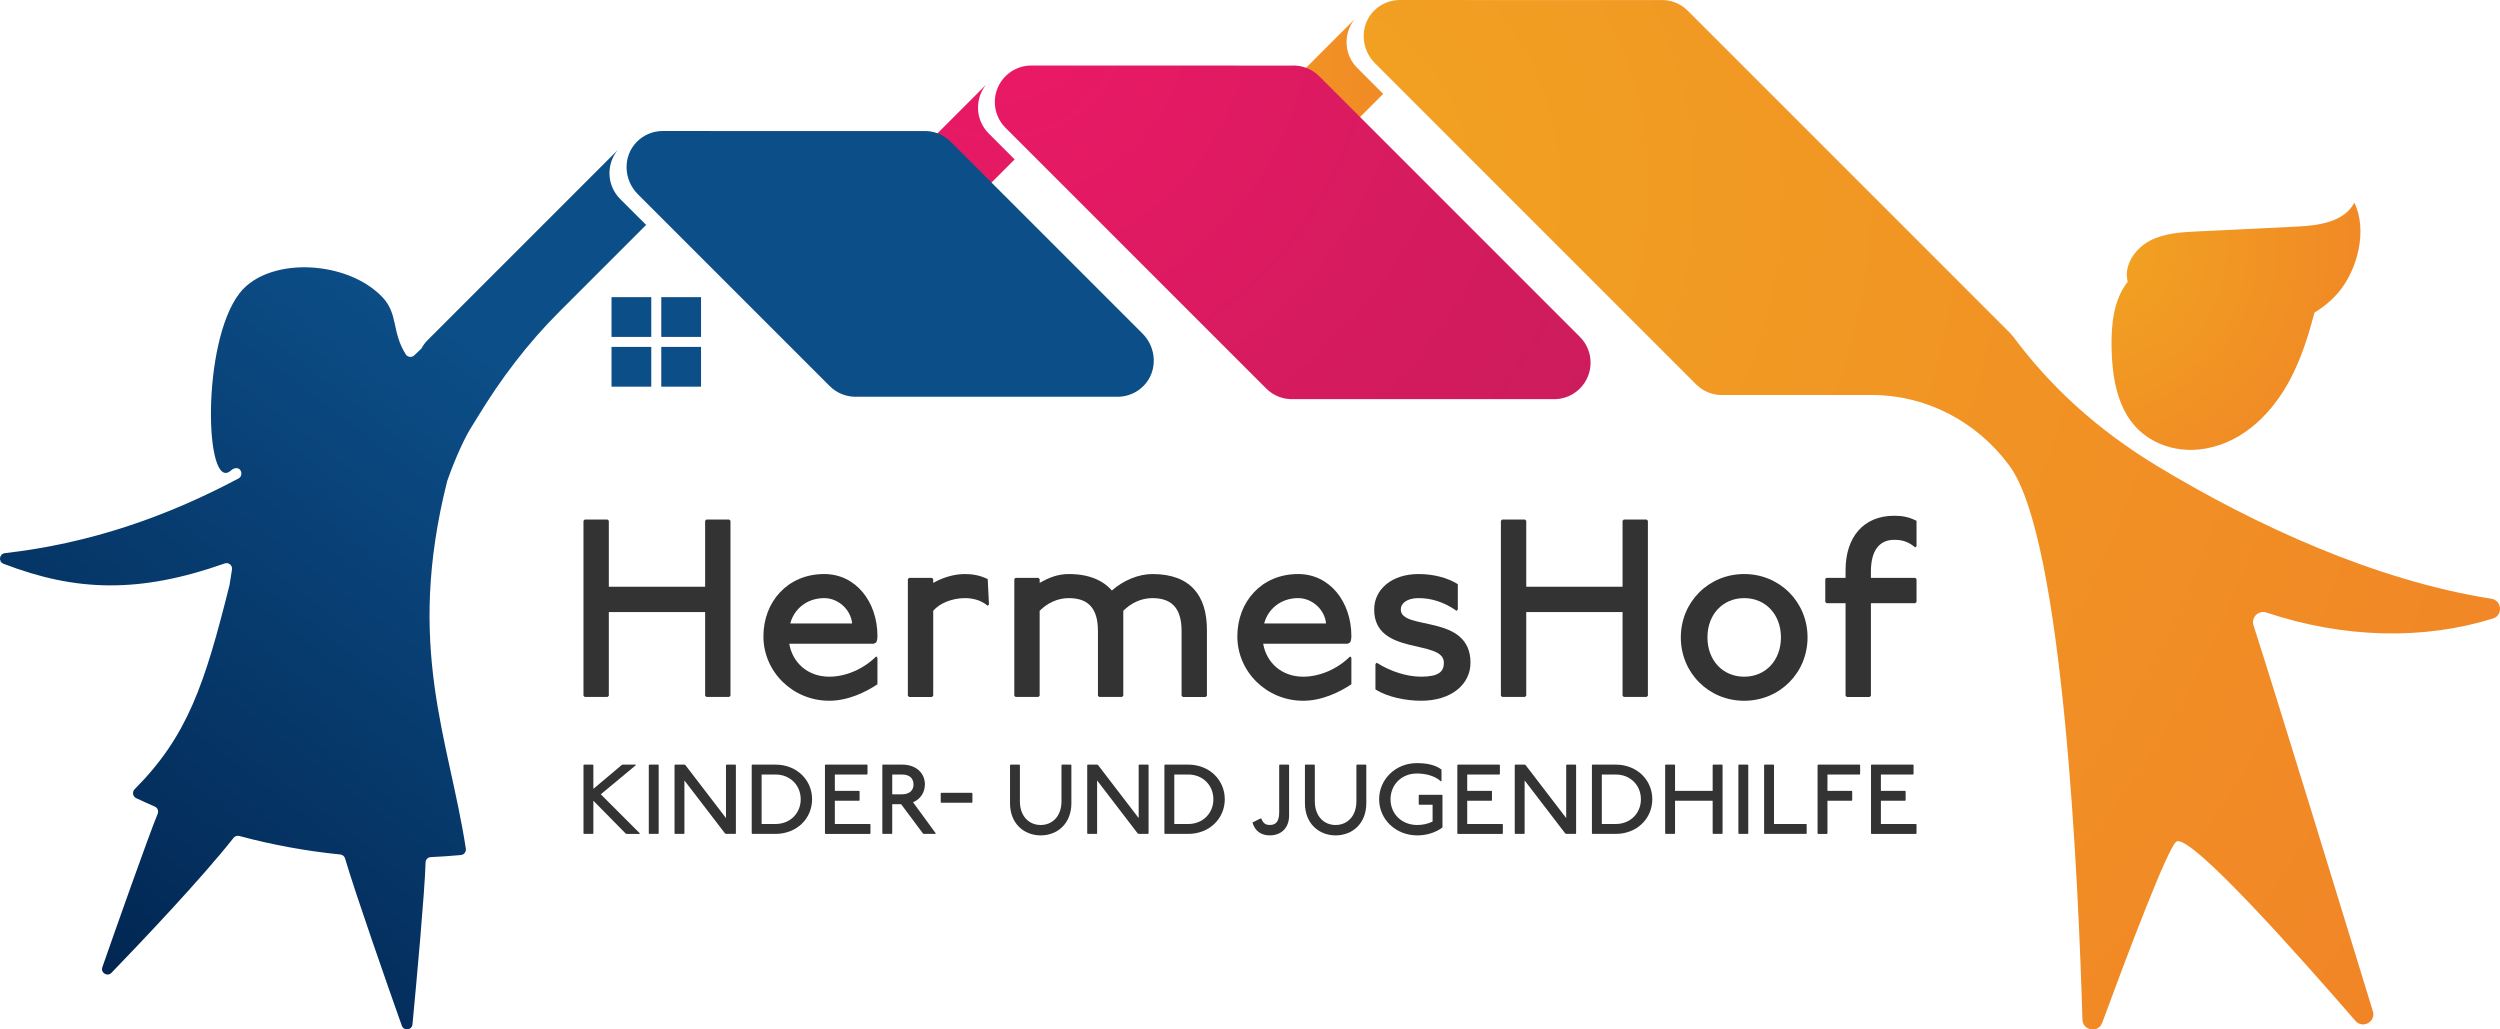 <?xml version="1.0" encoding="utf-8"?>
<!-- Generator: Adobe Illustrator 25.4.1, SVG Export Plug-In . SVG Version: 6.00 Build 0)  -->
<svg version="1.1" id="Слой_1" xmlns="http://www.w3.org/2000/svg" xmlns:xlink="http://www.w3.org/1999/xlink" x="0px" y="0px"
	 viewBox="0 0 2304.12 948.8" style="enable-background:new 0 0 2304.12 948.8;" xml:space="preserve">
<style type="text/css">
	.st0{fill:#FFFFFF;}
	.st1{fill:#2B2B2B;}
	.st2{fill:#333333;}
	.st3{fill:url(#SVGID_1_);}
	.st4{fill:url(#SVGID_00000134242744672945735810000009712929117692539533_);}
	.st5{fill:url(#SVGID_00000091727910019915165680000005628527532533840546_);}
	.st6{fill:url(#SVGID_00000029746547271160432280000009999867861490612915_);}
	.st7{fill:url(#SVGID_00000080189345310124126830000015880481106973454517_);}
	.st8{fill:url(#SVGID_00000078008740251486624180000002623433981375159960_);}
	.st9{fill:url(#SVGID_00000154398890560403382030000006456309733918086286_);}
	.st10{fill:url(#SVGID_00000136398584606955367340000016568301876651134648_);}
	.st11{fill:url(#SVGID_00000177466892518967468530000002129378892073042600_);}
	.st12{fill:url(#SVGID_00000044147018790093483950000017286961607394106767_);}
	.st13{fill:url(#SVGID_00000026133707884924851970000007614675120657230493_);}
	.st14{fill:url(#SVGID_00000168832492055102369920000007404565325886756751_);}
	.st15{fill:url(#SVGID_00000046301845616289715530000009740844625198043560_);}
	.st16{fill:url(#SVGID_00000078032369174718543790000012620689253279562634_);}
	.st17{fill:url(#SVGID_00000133524039987580823850000008089858689570953352_);}
	.st18{fill:url(#SVGID_00000177458292967398381690000017653131232492294035_);}
	.st19{fill:url(#SVGID_00000080208117015529584280000001976954780687707282_);}
	.st20{fill:url(#SVGID_00000131334205931436649300000015973419425960902076_);}
	.st21{fill:url(#SVGID_00000183223560415389424400000013692925590200561303_);}
	.st22{fill:url(#SVGID_00000121275876894820566170000016876598366499698846_);}
	.st23{fill:url(#SVGID_00000160893227398037331120000009235768525294461111_);}
	.st24{fill:url(#SVGID_00000034774900540999559760000010374441003025636520_);}
</style>
<g>
	<g>
		<path class="st2" d="M559.95,478.84l1.17,1.17v60.73h88.76v-60.73l1.17-1.17h21.02l1.17,1.17v161.17l-1.17,1.17h-21.02l-1.17-1.17
			V564.1h-88.76v77.08l-1.17,1.17h-21.02l-1.17-1.17V480.01l1.17-1.17H559.95z"/>
		<path class="st2" d="M808.71,630.67c-10.51,7.01-26.86,15.18-44.38,15.18c-33.87,0-60.73-26.86-60.73-59.33
			c0-31.77,22.19-57.46,56.06-57.46c29.2,0,49.05,25.69,49.05,57.23c0,1.17,0,3.27-1.17,5.84l-2.34,1.17h-77.78
			c3.04,17.52,17.05,30.37,36.9,30.37c15.18,0,31.53-7.01,43.21-18.69l1.17,1.17V630.67z M785.35,574.61
			c-1.17-12.85-12.85-23.36-25.69-23.36c-16.35,0-28.03,10.51-31.3,23.36H785.35z"/>
		<path class="st2" d="M858.93,532.57l1.17,1.17v3.5c8.17-4.67,18.68-8.17,29.2-8.17c7.01,0,14.02,1.17,21.02,4.67l1.17,23.36
			l-1.17,1.17c-7.01-5.84-15.18-7.01-21.02-7.01c-11.68,0-23.36,4.67-29.2,11.68v78.25l-1.17,1.17H837.9l-1.17-1.17V533.73
			l1.17-1.17H858.93z"/>
		<path class="st2" d="M957.03,532.57l1.17,1.17v3.5c8.18-4.67,16.35-8.17,26.86-8.17c18.69,0,31.53,5.84,39.71,15.18
			c10.51-9.34,24.53-15.18,37.37-15.18c35.04,0,50.22,19.85,50.22,51.39v60.73l-1.17,1.17h-21.02l-1.17-1.17v-59.56
			c0-18.69-7.01-30.37-26.86-30.37c-10.51,0-19.86,4.67-26.86,11.68v78.25l-1.17,1.17h-21.02l-1.17-1.17v-59.56
			c0-18.69-7.01-30.37-26.86-30.37c-10.51,0-19.85,4.67-26.86,11.68v78.25l-1.17,1.17h-21.02l-1.17-1.17V533.73l1.17-1.17H957.03z"
			/>
		<path class="st2" d="M1245.5,630.67c-10.51,7.01-26.86,15.18-44.38,15.18c-33.87,0-60.73-26.86-60.73-59.33
			c0-31.77,22.19-57.46,56.06-57.46c29.2,0,49.05,25.69,49.05,57.23c0,1.17,0,3.27-1.17,5.84l-2.34,1.17h-77.78
			c3.04,17.52,17.05,30.37,36.91,30.37c15.18,0,31.53-7.01,43.21-18.69l1.17,1.17V630.67z M1222.14,574.61
			c-1.17-12.85-12.85-23.36-25.7-23.36c-16.35,0-28.03,10.51-31.3,23.36H1222.14z"/>
		<path class="st2" d="M1342.43,562.93c-11.68-8.18-23.36-11.68-35.04-11.68c-10.51,0-16.35,4.67-16.35,10.51
			c0,19.85,64.23,3.5,64.23,49.05c0,19.85-17.52,35.04-45.55,35.04c-14.02,0-31.53-3.5-42.05-10.51v-23.36l1.17-1.17
			c12.85,8.17,28.03,12.85,40.88,12.85c16.35,0,21.02-4.67,21.02-12.85c0-22.19-64.23-5.84-64.23-49.05
			c0-18.69,16.35-32.7,40.88-32.7c14.01,0,26.86,3.5,36.2,9.34v23.36L1342.43,562.93z"/>
		<path class="st2" d="M1405.49,478.84l1.17,1.17v60.73h88.76v-60.73l1.17-1.17h21.02l1.17,1.17v161.17l-1.17,1.17h-21.02
			l-1.17-1.17V564.1h-88.76v77.08l-1.17,1.17h-21.02l-1.17-1.17V480.01l1.17-1.17H1405.49z"/>
		<path class="st2" d="M1665.92,587.46c0,32.7-25.69,58.4-58.4,58.4c-32.7,0-58.39-25.69-58.39-58.4s25.69-58.4,58.39-58.4
			C1640.23,529.06,1665.92,554.76,1665.92,587.46z M1573.66,587.46c0,21.02,14.02,36.21,33.87,36.21
			c19.86,0,33.87-15.18,33.87-36.21c0-21.02-14.02-36.21-33.87-36.21C1587.68,551.25,1573.66,566.44,1573.66,587.46z"/>
		<path class="st2" d="M1700.96,532.57v-7.01c0-30.36,16.35-50.22,44.85-50.22c7.71,0,13.55,1.17,20.56,4.67v23.36l-1.17,1.17
			c-7.01-5.84-12.85-7.01-19.39-7.01c-13.31,0-21.49,9.34-21.49,29.2v5.84h40.88l1.17,1.17v21.02l-1.17,1.17h-40.88v85.26
			l-1.17,1.17h-21.02l-1.17-1.17v-85.26h-17.52l-1.17-1.17V533.5l1.17-0.93H1700.96z"/>
	</g>
	<g>
		<radialGradient id="SVGID_1_" cx="1171.649" cy="173.371" r="3114.4" gradientUnits="userSpaceOnUse">
			<stop  offset="0" style="stop-color:#F1A421"/>
			<stop  offset="1" style="stop-color:#F1582E"/>
		</radialGradient>
		<path class="st3" d="M2296.2,551.85c-106.43-16.74-216.87-67.3-307.18-121.81c-58.01-35.02-100.12-75.04-133.31-119.43
			c-0.04-0.04-0.07-0.11-0.11-0.15l-0.25-0.25c-0.93-1.22-1.91-2.42-3.03-3.53l-72.8-72.8l-1.32-1.32c0,0,0,0.01,0,0.01L1555.5,9.85
			c-7.1-7.1-16.58-10.35-25.87-9.78l-238.39-0.05c-0.69-0.02-1.38-0.02-2.07,0l-0.25,0l0,0.01c-8.28,0.31-16.47,3.66-22.74,10.05
			c-13.06,13.31-12.17,34.98,1.02,48.16l296.03,296.03c7.03,7.03,16.39,10.29,25.59,9.8h136.5c50.04,0,96.52,24.43,126.27,64.66
			c0.15,0.2,0.3,0.41,0.45,0.61c49.71,66.78,63.62,385.82,67.22,510.31c0.29,10.35,14.65,12.7,18.25,2.97
			c22.91-62.23,61.53-164.59,68.73-167.19c14.43-5.18,114.07,107.06,164.62,165.43c6.65,7.71,19.09,0.81,16.08-8.92
			c-27.46-89.73-89.95-293.41-109.99-355.6c-2.39-7.38,4.66-14.21,12.01-11.75c71.33,23.79,144.54,25.37,208.6,5.51
			C2307.03,567.15,2305.97,553.39,2296.2,551.85z"/>
		
			<radialGradient id="SVGID_00000112616553273512995770000018303206306517328796_" cx="1927.431" cy="228.468" r="703.835" gradientUnits="userSpaceOnUse">
			<stop  offset="0" style="stop-color:#F1A421"/>
			<stop  offset="1" style="stop-color:#F1582E"/>
		</radialGradient>
		<path style="fill:url(#SVGID_00000112616553273512995770000018303206306517328796_);" d="M1990.1,408.73
			c13.2,5.8,27.98,7.22,42.19,4.77c36.12-6.22,62.88-33.79,79.13-65.17c9.84-19,16.26-39.48,21.74-60.23
			c7.93-4.81,15.17-10.7,21.31-17.73c18.45-21.15,27.84-58.38,15.36-83.53c-9.3,17.87-33.06,21.05-53.18,22.02
			c-30.36,1.47-60.71,2.94-91.06,4.41c-15.03,0.73-30.59,1.59-43.95,8.51c-13.36,6.92-23.9,21.7-20.98,36.46
			c0.1,0.5,0.25,0.97,0.38,1.45c-0.3,0.38-0.61,0.74-0.9,1.13c-12.59,16.97-14.46,39.48-13.99,60.6
			C1946.94,355.56,1954.24,392.99,1990.1,408.73z"/>
		
			<radialGradient id="SVGID_00000066509841440739554660000000721532500943593402_" cx="1046.756" cy="60.092" r="673.636" gradientUnits="userSpaceOnUse">
			<stop  offset="0" style="stop-color:#F1A421"/>
			<stop  offset="1" style="stop-color:#F1582E"/>
		</radialGradient>
		<path style="fill:url(#SVGID_00000066509841440739554660000000721532500943593402_);" d="M1241.05,38.84
			c0-7.53,2.52-15.08,7.55-21.24l-174.27,174.27c-12.67,12.67-14.18,33.29-2.36,46.76c12.96,14.76,35.46,15.3,49.12,1.64
			l153.73-153.73l-23.92-23.92C1244.35,56.07,1241.05,47.45,1241.05,38.84z"/>
	</g>
	<g>
		
			<radialGradient id="SVGID_00000145057991201629671950000016916991811834670266_" cx="922.097" cy="9.271" r="1998.664" gradientUnits="userSpaceOnUse">
			<stop  offset="0" style="stop-color:#ED1966"/>
			<stop  offset="0.23" style="stop-color:#D41B5E"/>
			<stop  offset="0.476" style="stop-color:#C11D57"/>
			<stop  offset="0.73" style="stop-color:#B61E53"/>
			<stop  offset="1" style="stop-color:#B21E52"/>
		</radialGradient>
		<path style="fill:url(#SVGID_00000145057991201629671950000016916991811834670266_);" d="M733.84,300.65
			c13.14,13.14,34.45,13.14,47.58,0l153.73-153.73L911.24,123c-6.56-6.56-9.86-15.18-9.86-23.79c0-7.53,2.52-15.08,7.55-21.24
			L733.84,253.07C720.7,266.2,720.7,287.51,733.84,300.65z"/>
		
			<radialGradient id="SVGID_00000018952943597696707270000015922639191294929792_" cx="922.097" cy="9.271" r="1998.664" gradientUnits="userSpaceOnUse">
			<stop  offset="0" style="stop-color:#ED1966"/>
			<stop  offset="0.23" style="stop-color:#D41B5E"/>
			<stop  offset="0.476" style="stop-color:#C11D57"/>
			<stop  offset="0.73" style="stop-color:#B61E53"/>
			<stop  offset="1" style="stop-color:#B21E52"/>
		</radialGradient>
		<path style="fill:url(#SVGID_00000018952943597696707270000015922639191294929792_);" d="M926.73,70.22
			c6.25-6.25,14.34-9.52,22.52-9.82l0-0.01l0.25,0c0.69-0.02,1.38-0.02,2.07,0l238.39,0.05c9.29-0.57,18.77,2.68,25.87,9.78
			l240.27,240.27c13.14,13.14,13.14,34.44,0,47.58c-6.11,6.11-13.99,9.38-22,9.8l0,0h0c-1.2,0.06-2.39,0.06-3.59,0h-237.92l0,0
			c-9.2,0.49-18.56-2.78-25.59-9.8L926.73,117.8C913.59,104.66,913.59,83.36,926.73,70.22z"/>
	</g>
	<g>
		
			<linearGradient id="SVGID_00000054225490368715110500000003028113687224192159_" gradientUnits="userSpaceOnUse" x1="81.148" y1="871.625" x2="481.616" y2="348.241">
			<stop  offset="0" style="stop-color:#022753"/>
			<stop  offset="0.995" style="stop-color:#0C4E88"/>
		</linearGradient>
		<path style="fill:url(#SVGID_00000054225490368715110500000003028113687224192159_);" d="M571.56,183.39
			c-6.57-6.57-9.84-15.2-9.84-23.79c0-7.56,2.5-15.09,7.53-21.26l-61.31,61.31l-87.56,87.56l-26.21,26.21
			c-2.35,2.35-4.3,4.99-5.76,7.78c-2.17,2.09-4.41,4.22-6.65,6.35c-2.31,2.17-6.09,1.73-7.78-0.95
			c-13.22-20.85-6.68-37.41-21.88-53.09c-16.45-16.92-41.34-25.63-65.57-27.02c-24.23-1.36-51.51,5.29-65.83,23.86
			c-35.43,46-31.9,184.04-8.08,163.45c1.95-1.73,3.67-2.35,5.21-2.35c5.03,0,6.42,7.2,1.95,9.55
			C153.1,476.4,82.83,500.85,4.52,509.81c-5.29,0.62-6.24,7.89-1.25,9.8c66.56,25.63,124.83,27.53,203.8-0.29
			c3.63-1.28,7.34,1.73,6.75,5.54c-0.59,3.74-1.36,8.63-2.31,14.5c-22.84,91.34-38.62,139-87.41,188.01
			c-2.46,2.5-1.8,6.72,1.36,8.22c5.69,2.68,11.42,5.29,17.18,7.78c2.53,1.1,3.74,3.97,2.72,6.54
			c-8.96,21.95-37.34,102.36-51.03,141.49c-1.84,5.14,4.63,9.1,8.41,5.18c27.24-28.2,82.57-86.42,112.53-124.38
			c1.25-1.58,3.3-2.24,5.25-1.73c30.47,8.19,61.68,13.91,93.14,17.07c2.06,0.22,3.74,1.58,4.33,3.56
			c9.84,33.3,38.48,115.06,52.32,154.2c1.84,5.14,9.33,4.22,9.84-1.21c3.82-40.14,11.31-121.8,12.08-149.3
			c0.07-2.65,2.18-4.74,4.82-4.85c9.26-0.4,18.52-1.03,27.74-1.91c2.9-0.26,4.99-2.97,4.55-5.84
			c-15.61-101.66-55.8-185.68-17.18-338.84c0.03-0.12,0.07-0.24,0.11-0.35c8.26-23.31,16.74-40.82,22.32-49.6
			c1.91-3.01,3.79-6.04,5.63-9.09c21.25-35.11,46.14-67.9,75.16-96.91l80.12-80.1L571.56,183.39z"/>
		
			<linearGradient id="SVGID_00000104670634078572802200000004962448183448799104_" gradientUnits="userSpaceOnUse" x1="244.161" y1="996.355" x2="644.629" y2="472.971">
			<stop  offset="0" style="stop-color:#022753"/>
			<stop  offset="0.995" style="stop-color:#0C4E88"/>
		</linearGradient>
		<path style="fill:url(#SVGID_00000104670634078572802200000004962448183448799104_);" d="M1053.03,307.47L876.15,130.59
			c-7.1-7.1-16.58-10.35-25.87-9.78l-238.39-0.05c-0.69-0.02-1.38-0.02-2.07,0l-0.25,0l0,0.01c-8.28,0.31-16.47,3.66-22.74,10.05
			c-13.07,13.3-12.17,34.97,1.02,48.16l176.85,176.85c7.03,7.03,16.39,10.29,25.59,9.8h237.92c1.2,0.06,2.39,0.06,3.59,0
			c8.2-0.44,16.27-3.85,22.44-10.26C1067.1,342.04,1066.12,320.56,1053.03,307.47z"/>
		
			<linearGradient id="SVGID_00000116224890282579879460000003923552850799647660_" gradientUnits="userSpaceOnUse" x1="117.367" y1="899.339" x2="517.835" y2="375.955">
			<stop  offset="0" style="stop-color:#022753"/>
			<stop  offset="0.995" style="stop-color:#0C4E88"/>
		</linearGradient>
		
			<rect x="563.61" y="273.87" style="fill:url(#SVGID_00000116224890282579879460000003923552850799647660_);" width="36.64" height="36.64"/>
		
			<linearGradient id="SVGID_00000176044600896858677970000017974124262788114364_" gradientUnits="userSpaceOnUse" x1="146.293" y1="921.471" x2="546.761" y2="398.087">
			<stop  offset="0" style="stop-color:#022753"/>
			<stop  offset="0.995" style="stop-color:#0C4E88"/>
		</linearGradient>
		
			<rect x="609.47" y="273.87" style="fill:url(#SVGID_00000176044600896858677970000017974124262788114364_);" width="36.64" height="36.64"/>
		
			<linearGradient id="SVGID_00000075128250038638564590000015301590268559037858_" gradientUnits="userSpaceOnUse" x1="139.5" y1="916.273" x2="539.968" y2="392.889">
			<stop  offset="0" style="stop-color:#022753"/>
			<stop  offset="0.995" style="stop-color:#0C4E88"/>
		</linearGradient>
		
			<rect x="563.61" y="319.73" style="fill:url(#SVGID_00000075128250038638564590000015301590268559037858_);" width="36.64" height="36.64"/>
		
			<linearGradient id="SVGID_00000090270341223858155400000009707664064975486106_" gradientUnits="userSpaceOnUse" x1="168.426" y1="938.406" x2="568.894" y2="415.022">
			<stop  offset="0" style="stop-color:#022753"/>
			<stop  offset="0.995" style="stop-color:#0C4E88"/>
		</linearGradient>
		
			<rect x="609.47" y="319.73" style="fill:url(#SVGID_00000090270341223858155400000009707664064975486106_);" width="36.64" height="36.64"/>
	</g>
	<g>
		<path class="st2" d="M546.43,704.7l0.45,0.46v21.89l26-21.89l0.91-0.46h11.86l0.46,0.46l-32.39,26.91l36.03,36.03l-0.45,0.46
			h-11.86l-0.91-0.46L546.88,738v30.1l-0.45,0.46h-8.21l-0.45-0.46v-62.94l0.45-0.46H546.43z"/>
		<path class="st2" d="M606.62,704.7l0.45,0.46v62.94l-0.45,0.46h-8.21l-0.45-0.46v-62.94l0.45-0.46H606.62z"/>
		<path class="st2" d="M630.79,704.7l0.91,0.46l37.4,48.81v-48.81l0.46-0.46h8.21l0.46,0.46v62.94l-0.46,0.46h-8.67l-0.91-0.46
			l-37.4-48.8v48.8l-0.45,0.46h-8.21l-0.45-0.46v-62.94l0.45-0.46H630.79z"/>
		<path class="st2" d="M714.71,704.7c19.61,0,33.75,14.14,33.75,31.93c0,17.79-14.14,31.93-33.75,31.93h-21.44l-0.45-0.46v-62.94
			l0.45-0.46H714.71z M701.94,759.44h12.77c13.68,0,23.26-10.03,23.26-22.8c0-12.77-9.58-22.81-23.26-22.81h-12.77V759.44z"/>
		<path class="st2" d="M799.08,704.7l0.46,0.46v8.21l-0.46,0.46h-29.65v15.05h22.35l0.46,0.46v8.21l-0.46,0.46h-22.35v21.44h32.39
			l0.45,0.46v8.21l-0.45,0.46h-41.05l-0.45-0.46v-62.94l0.45-0.46H799.08z"/>
		<path class="st2" d="M831.46,704.7c12.77,0,20.98,7.76,20.98,18.25c0,7.3-4.11,13.68-10.95,16.42l20.98,28.73l-0.46,0.46h-10.95
			l-0.46-0.46l-20.07-26.91h-8.21v26.91l-0.45,0.46h-8.21l-0.45-0.46v-62.94l0.45-0.46H831.46z M822.33,732.07h9.12
			c6.84,0,10.49-3.65,10.49-9.12c0-5.47-3.65-9.12-10.49-9.12h-9.12V732.07z"/>
		<path class="st2" d="M895.76,730.7l0.46,0.46v8.21l-0.46,0.46h-28.28l-0.46-0.46v-8.21l0.46-0.46H895.76z"/>
		<path class="st2" d="M939.54,704.7l0.45,0.46v33.3c0,14.14,8.67,21.89,19.16,21.89c10.49,0,19.16-7.76,19.16-21.89v-33.3
			l0.46-0.46h8.21l0.46,0.46v35.12c0,18.7-12.77,29.65-28.28,29.65s-28.28-10.95-28.28-29.65v-35.12l0.45-0.46H939.54z"/>
		<path class="st2" d="M1011.14,704.7l0.91,0.46l37.4,48.81v-48.81l0.46-0.46h8.21l0.46,0.46v62.94l-0.46,0.46h-8.67l-0.91-0.46
			l-37.4-48.8v48.8l-0.45,0.46h-8.21l-0.45-0.46v-62.94l0.45-0.46H1011.14z"/>
		<path class="st2" d="M1095.06,704.7c19.61,0,33.75,14.14,33.75,31.93c0,17.79-14.14,31.93-33.75,31.93h-21.44l-0.45-0.46v-62.94
			l0.45-0.46H1095.06z M1082.28,759.44h12.77c13.68,0,23.26-10.03,23.26-22.8c0-12.77-9.58-22.81-23.26-22.81h-12.77V759.44z"/>
		<path class="st2" d="M1187.63,704.7l0.46,0.46v46.52c0,10.95-6.84,18.24-17.79,18.24c-8.21,0-13.68-4.1-15.97-11.86l7.3-3.65h0.91
			c1.37,4.11,3.83,5.93,7.75,5.93c6.38,0,8.67-4.11,8.67-11.86v-43.33l0.46-0.46H1187.63z"/>
		<path class="st2" d="M1211.35,704.7l0.45,0.46v33.3c0,14.14,8.67,21.89,19.16,21.89s19.16-7.76,19.16-21.89v-33.3l0.46-0.46h8.21
			l0.46,0.46v35.12c0,18.7-12.77,29.65-28.28,29.65s-28.28-10.95-28.28-29.65v-35.12l0.45-0.46H1211.35z"/>
		<path class="st2" d="M1328.1,720.21c-5.93-5.47-14.59-7.3-22.35-7.3c-14.14,0-24.17,10.49-24.17,23.72
			c0,13.68,10.49,23.72,24.63,23.72c4.56,0,9.58-0.91,14.14-3.19v-15.51h-12.32l-0.46-0.46v-8.21l0.46-0.46h20.98l0.45,0.46v29.65
			c-6.84,5.02-15.05,7.3-23.26,7.3c-19.61,0-35.12-14.59-35.12-33.3c0-18.25,15.05-33.3,34.67-33.3c8.67,0,16.88,1.37,22.81,5.93
			v10.49L1328.1,720.21z"/>
		<path class="st2" d="M1381.91,704.7l0.46,0.46v8.21l-0.46,0.46h-29.65v15.05h22.35l0.46,0.46v8.21l-0.46,0.46h-22.35v21.44h32.39
			l0.45,0.46v8.21l-0.45,0.46h-41.05l-0.45-0.46v-62.94l0.45-0.46H1381.91z"/>
		<path class="st2" d="M1405.17,704.7l0.91,0.46l37.4,48.81v-48.81l0.46-0.46h8.21l0.46,0.46v62.94l-0.46,0.46h-8.67l-0.91-0.46
			l-37.4-48.8v48.8l-0.45,0.46h-8.21l-0.45-0.46v-62.94l0.45-0.46H1405.17z"/>
		<path class="st2" d="M1489.08,704.7c19.61,0,33.75,14.14,33.75,31.93c0,17.79-14.14,31.93-33.75,31.93h-21.44l-0.45-0.46v-62.94
			l0.45-0.46H1489.08z M1476.31,759.44h12.77c13.68,0,23.26-10.03,23.26-22.8c0-12.77-9.58-22.81-23.26-22.81h-12.77V759.44z"/>
		<path class="st2" d="M1543.35,704.7l0.45,0.46v23.72h34.67v-23.72l0.46-0.46h8.21l0.46,0.46v62.94l-0.46,0.46h-8.21l-0.46-0.46
			V738h-34.67v30.1l-0.45,0.46h-8.21l-0.45-0.46v-62.94l0.45-0.46H1543.35z"/>
		<path class="st2" d="M1610.84,704.7l0.45,0.46v62.94l-0.45,0.46h-8.21l-0.45-0.46v-62.94l0.45-0.46H1610.84z"/>
		<path class="st2" d="M1634.65,704.7l0.36,0.36v54.37h29.74l0.36,0.46v8.3l-0.36,0.36h-38.5l-0.36-0.36v-63.13l0.36-0.36H1634.65z"
			/>
		<path class="st2" d="M1713.92,704.7l0.46,0.46v8.21l-0.46,0.46h-29.65v15.05h22.35l0.46,0.46v8.21l-0.46,0.46h-22.35v30.1
			l-0.45,0.46h-8.21l-0.45-0.46v-62.94l0.45-0.46H1713.92z"/>
		<path class="st2" d="M1763.17,704.7l0.46,0.46v8.21l-0.46,0.46h-29.65v15.05h22.35l0.46,0.46v8.21l-0.46,0.46h-22.35v21.44h32.39
			l0.45,0.46v8.21l-0.45,0.46h-41.05l-0.45-0.46v-62.94l0.45-0.46H1763.17z"/>
	</g>
</g>
</svg>

